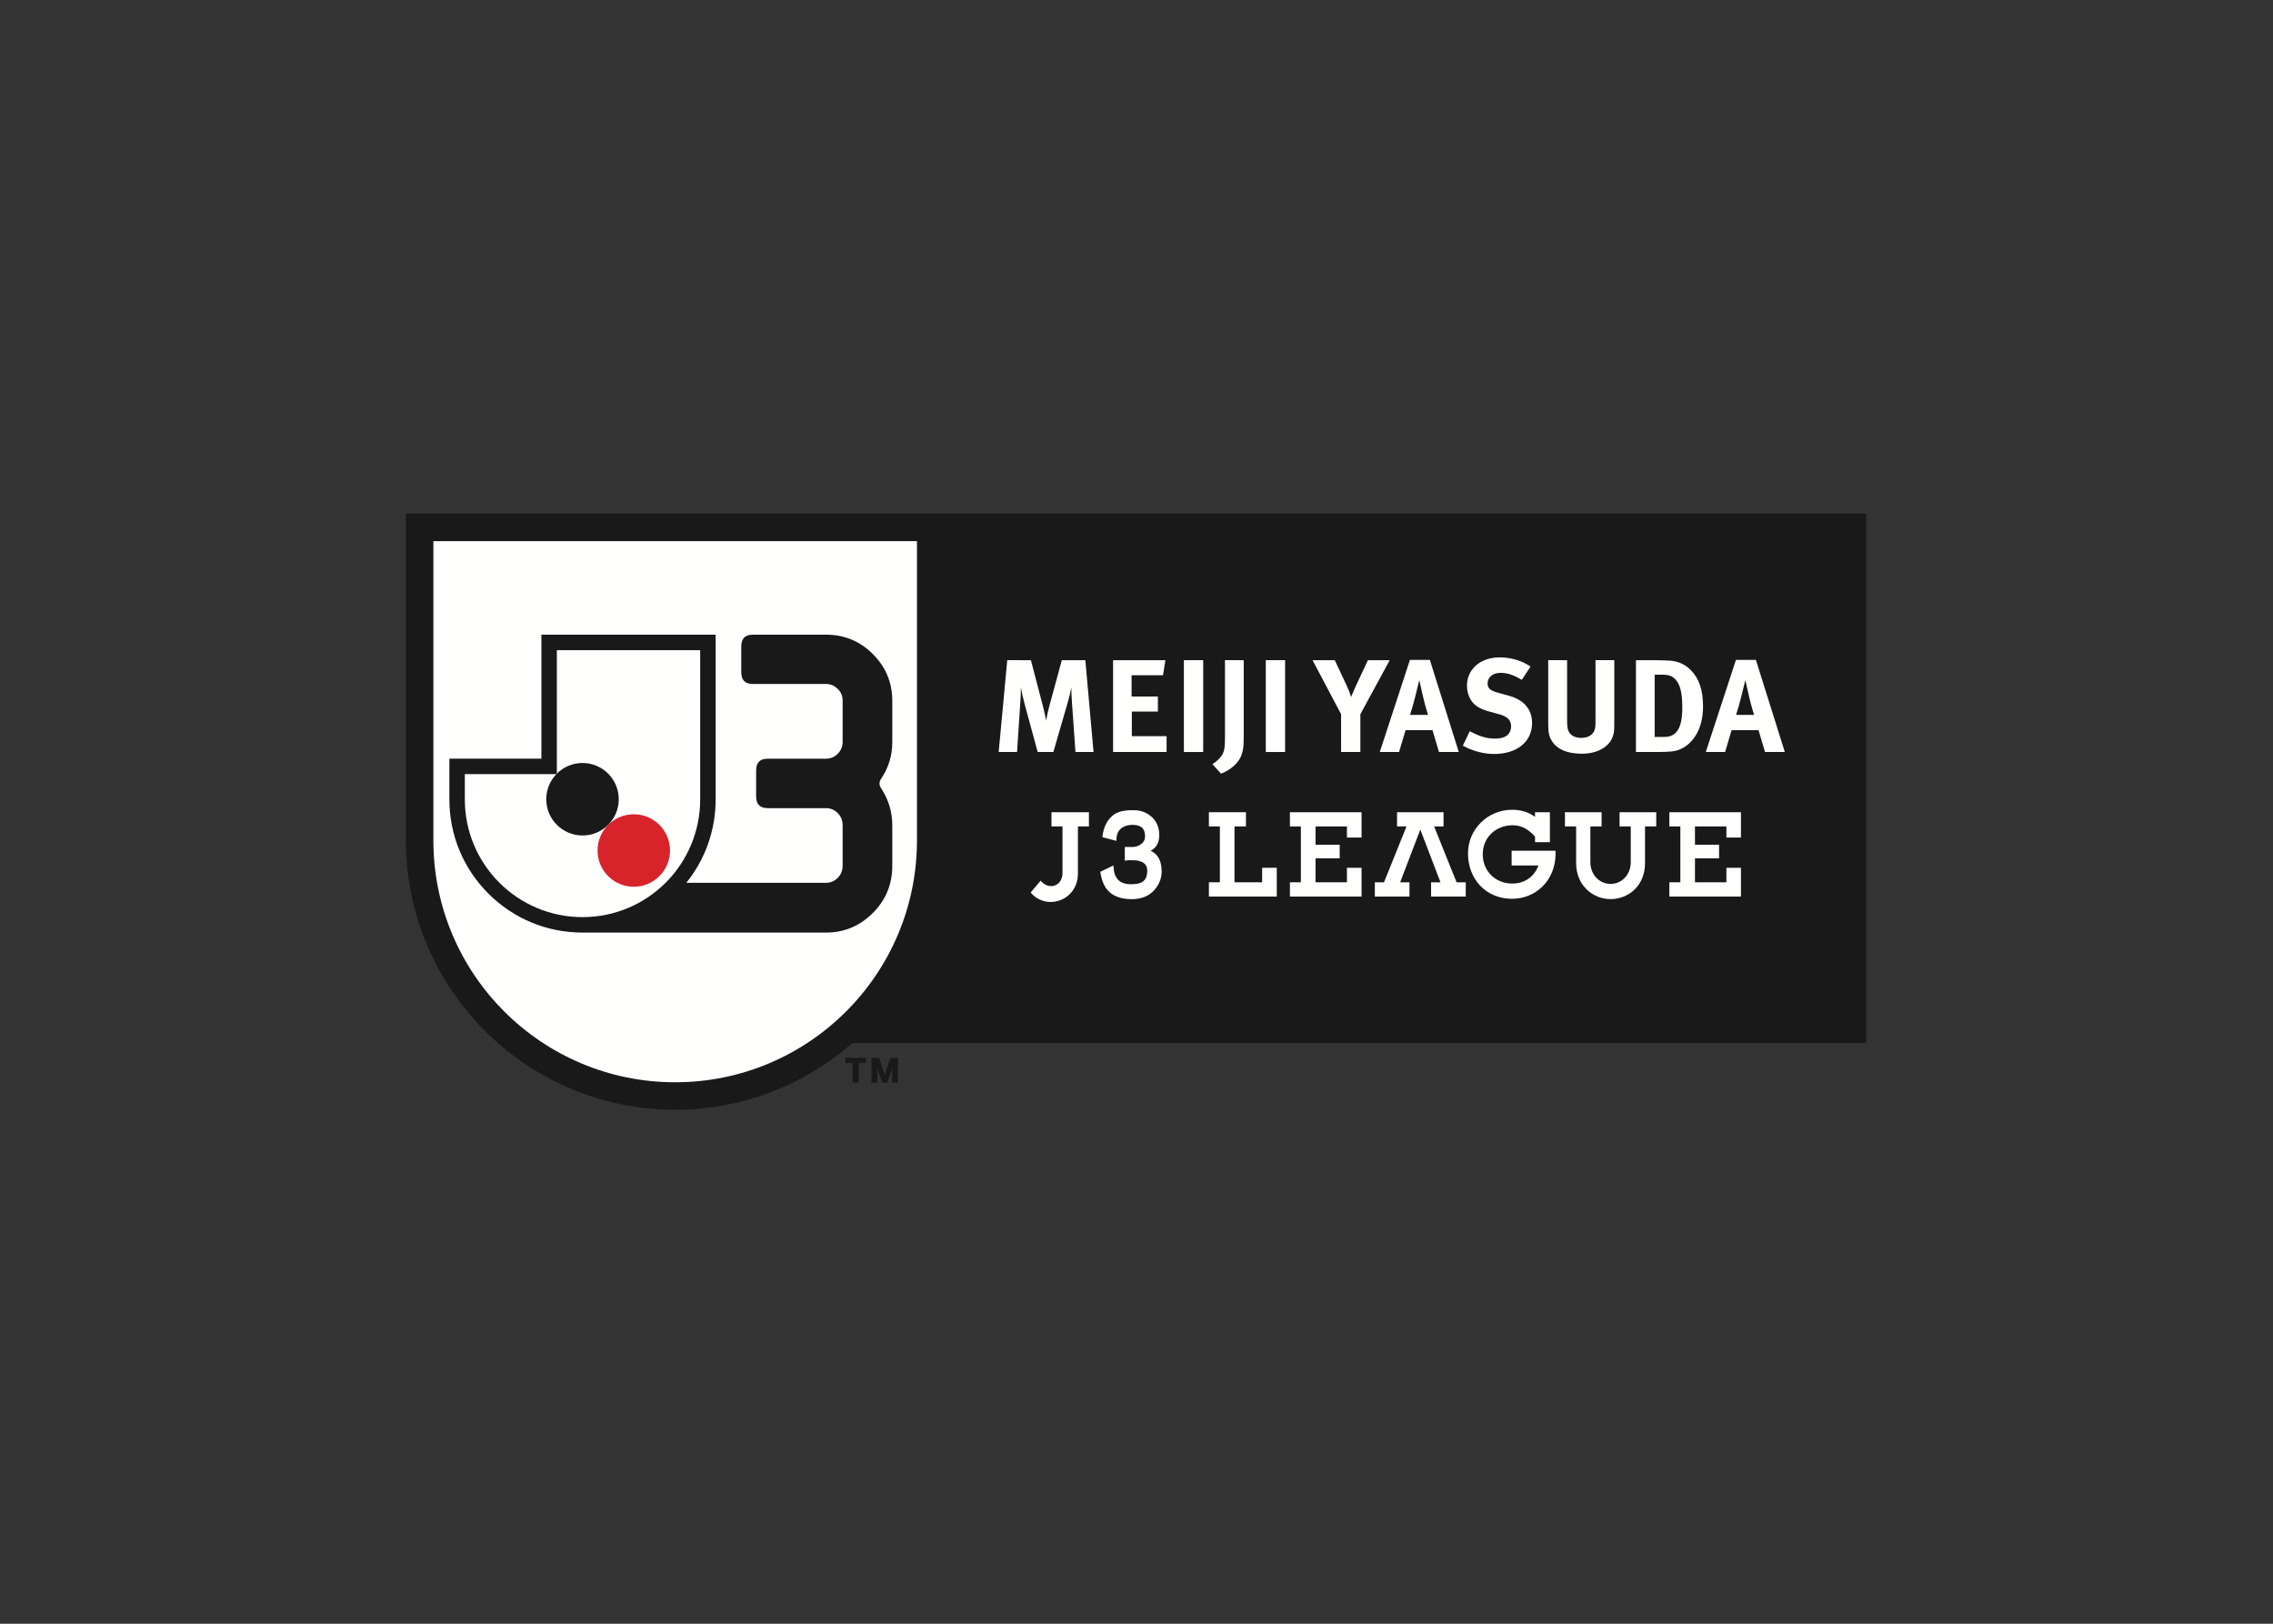 <svg clip-rule="evenodd" fill-rule="evenodd" stroke-linejoin="round" stroke-miterlimit="2" viewBox="0 0 560 400" xmlns="http://www.w3.org/2000/svg"><rect x="0" y="0" width="560" height="400" fill="#333333" stroke="none"/><g transform="matrix(.727 0 0 .727 99.964 126.531)"><path d="m.05 0v110.727c0 50.327 40.934 91.273 91.247 91.273 22.977 0 43.998-8.543 60.057-22.612h343.596v-179.388z" fill="#1a1919"/><path d="m163.156 192.817 1.367-3.885.457-1.359s-.124.876-.124 1.475v3.769h1.949v-8.419h-2.538s-1.885 5.457-1.945 5.756c-.038-.299-1.931-5.756-1.931-5.756h-2.547v8.419h1.966v-3.769c0-.599-.128-1.475-.128-1.475l.448 1.359 1.342 3.885z" fill="#1a1919"/><path d="m155.954 184.399v1.769h-2.423v6.65h-2.08v-6.65h-2.423v-1.769z" fill="#1a1919"/><path d="m173.243 110.727c0 45.263-36.694 81.957-81.944 81.957-45.254 0-81.936-36.694-81.936-81.957v-101.41h163.88z" fill="#fffffe"/><path d="m164.883 77.431v-13.949c0-6.261-2.201-11.505-6.594-15.899-4.402-4.397-9.683-6.564-15.841-6.564h-24.802c-2.731 0-3.944 1.338-3.944 4.064v8.547c0 2.727 1.213 4.09 3.944 4.09h24.802c1.513 0 2.824.56 3.94 1.667 1.111 1.111 1.666 2.338 1.666 3.855v14.189c0 1.513-.555 2.829-1.666 3.94-1.116 1.115-2.427 1.667-3.94 1.667h-19.764c-2.628 0-3.94 1.316-3.94 3.94v8.881c0 2.632 1.312 3.94 3.94 3.94h19.764c1.513 0 2.824.56 3.94 1.671 1.111 1.111 1.666 2.475 1.666 4.09v13.774c0 1.611-.555 2.979-1.666 4.09-1.116 1.111-2.427 1.667-3.94 1.667h-47.365c6.435-7.988 9.94-17.851 9.94-28.258v-55.814h-59.053v42.006h-31.182v13.808c0 12.052 4.692 23.386 13.218 31.912 8.52 8.522 19.849 13.214 31.904 13.214h82.538c6.158 0 11.439-2.239 15.841-6.633 4.393-4.393 6.594-9.727 6.594-15.992v-13.71c0-4.547-1.27-8.739-3.795-12.582-.705-1.008-.705-2.072 0-3.188 2.525-3.731 3.795-7.876 3.795-12.423z" fill="#1a1919"/><path d="m99.782 46.284h-48.578v41.98l-31.182-.004v8.572c0 22.031 17.858 39.891 39.882 39.891 22.025 0 39.878-17.86 39.878-39.891z" fill="#fffffe"/><path d="m77.279 101.868c-6.782 0-12.282 5.5-12.282 12.282 0 6.787 5.5 12.283 12.282 12.283 6.781 0 12.285-5.496 12.285-12.283 0-6.782-5.504-12.282-12.285-12.282z" fill="#d8232a"/><path d="m59.904 84.495c-6.782 0-12.286 5.5-12.286 12.283 0 6.782 5.504 12.282 12.286 12.282 6.777 0 12.281-5.5 12.281-12.282 0-6.783-5.504-12.283-12.281-12.283z" fill="#1a1919"/><g fill="#fffffe"><path d="m252.415 114.242c1.923-.974 2.935-2.735 2.935-5.333 0-2.65-.939-4.8-2.815-6.377-1.65-1.354-3.581-2.042-5.752-2.042h-.667c-2.747 0-4.85.534-6.252 1.581-2.11 1.598-3.38 4.056-3.76 7.295l-.03.269 4.769 1.244v-.393c.021-1.936.688-3.291 2.025-4.142.924-.585 2.081-.893 3.44-.893 1.492 0 2.603.355 3.304 1.052.619.632.931 1.581.931 2.812 0 1.239-.53 2.175-1.653 2.872-.795.5-1.607.76-2.402.76h-2.808v4.65l.355-.055c.569-.082 1.218-.124 1.897-.124 2.154 0 3.68.436 4.509 1.273.577.569.85 1.308.85 2.27 0 1.931-.572 3.209-1.76 3.893-.782.487-2.047.722-3.782.722-3.769 0-5.705-1.923-5.889-5.885l-.026-.47-4.452 2.137.03.235c.397 2.581 1.2 4.582 2.388 5.932 1.761 2.064 4.526 3.111 8.205 3.111 3.65 0 6.41-1.261 8.229-3.757 1.28-1.718 1.932-3.615 1.932-5.602 0-3.607-1.268-5.953-3.751-7.035z"/><path d="m211.857 49.657 4.073 15.577c.581 2.24.799 3.308 1.081 4.924.273-1.616.628-3.223 1.119-5.06l4.205-15.441h7.97l2.778 31.112h-6.128l-1.175-16.607c-.129-1.962-.227-3.539-.227-5.193-.355 1.787-.619 2.902-1.154 4.786l-4.927 17.014h-5.324l-4.44-16.338c-.406-1.53-.936-3.723-1.244-5.509 0 1.834-.098 3.667-.23 5.594l-1.073 16.253h-6.222l2.906-31.112z"/><path d="m257.438 49.657-.81 5.102h-10.654v7.214h8.914v5.09h-8.824v8.338h11.773v5.368h-18.131v-31.112z"/><path d="m263.703 49.657h6.542v31.113h-6.542z"/><path d="m283.981 49.657v25.065c0 4.034-.134 4.838-.454 6.09-.889 3.808-4.422 6.227-7.247 7.299l-2.906-3.222c1.606-.983 3.093-2.504 3.621-3.769.494-1.103.631-2.364.631-5.719v-25.744z"/><path d="m291.46 49.657h6.537v31.113h-6.537z"/><path d="m314.824 49.657 3.997 8.504c.798 1.701 1.205 2.821 1.558 3.979.359-.889.985-2.414 1.659-3.889l4.03-8.594h7.38l-9.94 18.304v12.808h-6.53v-12.808l-9.673-18.304z"/><path d="m340.304 49.559-10.216 31.211h6.534l2.205-7.394h9.123l2.196 7.394h6.709l-9.799-31.211zm.035 18.626c.674-2.061 1.081-3.535 1.659-5.77.583-2.338 1.477-6.004 1.477-6.004s.945 4.077 1.253 5.508c.666 3 1.709 6.266 1.709 6.266z"/><path d="m378.217 56.321c-2.828-1.696-4.927-2.376-7.255-2.376-2.547 0-4.343 1.483-4.343 3.586 0 1.611.856 2.414 3.442 3.137l3.76 1.034c5.11 1.389 7.88 4.654 7.88 9.265 0 6.308-5.103 10.471-12.849 10.471-3.53 0-7.472-1.026-10.613-2.817l2.338-4.88c2.899 1.525 5.414 2.5 8.555 2.5 3.573 0 5.449-1.47 5.449-4.248 0-2.017-1.291-3.265-4.068-4.03l-3.444-.936c-3.091-.851-5.012-2.064-6.136-3.936-.856-1.389-1.3-3.013-1.3-4.753 0-5.688 4.572-9.628 11.153-9.628 3.795 0 7.65 1.162 10.375 3.137z"/><path d="m393.569 49.657v20.454c0 1.923.176 3.047.535 3.718.725 1.384 2.199 2.158 4.255 2.158 2.727 0 4.471-1.346 4.749-3.633.083-.675.083-1.119.083-2.778v-19.919h6.364v20.949c0 2.958-.051 3.535-.495 4.881-.803 2.466-3.854 5.863-10.573 5.863-4.742 0-8.229-1.436-9.978-4.158-1.028-1.624-1.341-2.872-1.341-5.872v-21.663z"/><path d="m416.897 49.657v31.112h7.56c1.833 0 3.31-.085 4.49-.175 2.903-.227 5.676-1.932 7.552-4.483 2.111-2.821 3.136-6.535 3.136-10.787 0-5.598-1.384-9.582-4.252-12.402-1.876-1.881-4.167-2.864-6.798-3.094-1.262-.086-3.641-.171-5.423-.171zm6.348 4.924h2.871c2.472 0 3.899.894 4.924 2.603 1.26 2.051 1.568 5.09 1.568 8.719 0 6.585-1.879 9.76-5.992 9.76h-3.371z"/><path d="m450.785 49.559-10.213 31.211h6.547l2.187-7.394h9.135l2.197 7.394h6.709l-9.802-31.211zm.048 18.626c.669-2.061 1.068-3.535 1.654-5.77.581-2.338 1.482-6.004 1.482-6.004s.94 4.077 1.253 5.508c.671 3 1.704 6.266 1.704 6.266z"/><path d="m308.315 116.8v8.12h10.64v-4.91h4.957v9.74h-24.278v-4.83h3.714v-18.928h-3.714v-4.812h24.278v8.577h-4.957v-3.765h-10.64v6.193h8.186v4.615z"/><path d="m382.696 109.424c-2.063-2.248-4.308-3.829-7.55-3.829-5.688 0-10.163 4.03-10.163 9.826 0 5.795 4.346 9.927 10.03 9.927 4.274 0 7.516-2.436 8.832-6.128h-9.075v-4.996h14.875c.013.453.02.688.02.91-.007 9.428-6.961 15.373-14.746 15.373-9.055 0-14.94-6.86-14.94-15.373 0-8.291 6.792-14.791 14.94-14.791 3.017 0 5.542.778 7.777 2.402v-1.569h5.037v10.146h-5.037z"/><path d="m351.694 101.178v4.812h-3.197l7.623 18.932h3.096v4.829h-11.739v-4.829h3.174l-6.827-17.872-6.833 17.872h3.154v4.829h-11.731v-4.829h3.103l7.623-18.932h-3.204v-4.812z"/><path d="m408.297 130.619c-5.828 0-11.67-4.453-11.67-12.231v-12.398h-3.791v-4.812h12.423v4.812h-3.807v12.137c0 4.06 2.926 7.338 6.845 7.338 3.931 0 6.845-3.278 6.845-7.338v-12.137h-3.79v-4.812h12.423v4.812h-3.8v12.398c0 7.919-5.835 12.231-11.678 12.231z"/><path d="m436.9 116.8v8.12h10.651v-4.91h4.931v9.74h-24.265v-4.83h3.732v-18.928h-3.732v-4.812h24.265v8.577h-4.931v-3.765h-10.651v6.193h8.166v4.615z"/><path d="m284.736 101.178h-12.559v4.812h3.724v18.932h-3.724v4.829h23v-9.744h-4.957v4.915h-9.375v-18.932h3.891z"/><path d="m215.161 124.367-3.388 4.013c5.333 6.346 16.02 2.782 16.02-6.466v-15.924h3.727v-4.812h-12.696v4.812h3.735v15.735c.038 4.633-4.727 5.958-7.398 2.642z"/></g></g></svg>